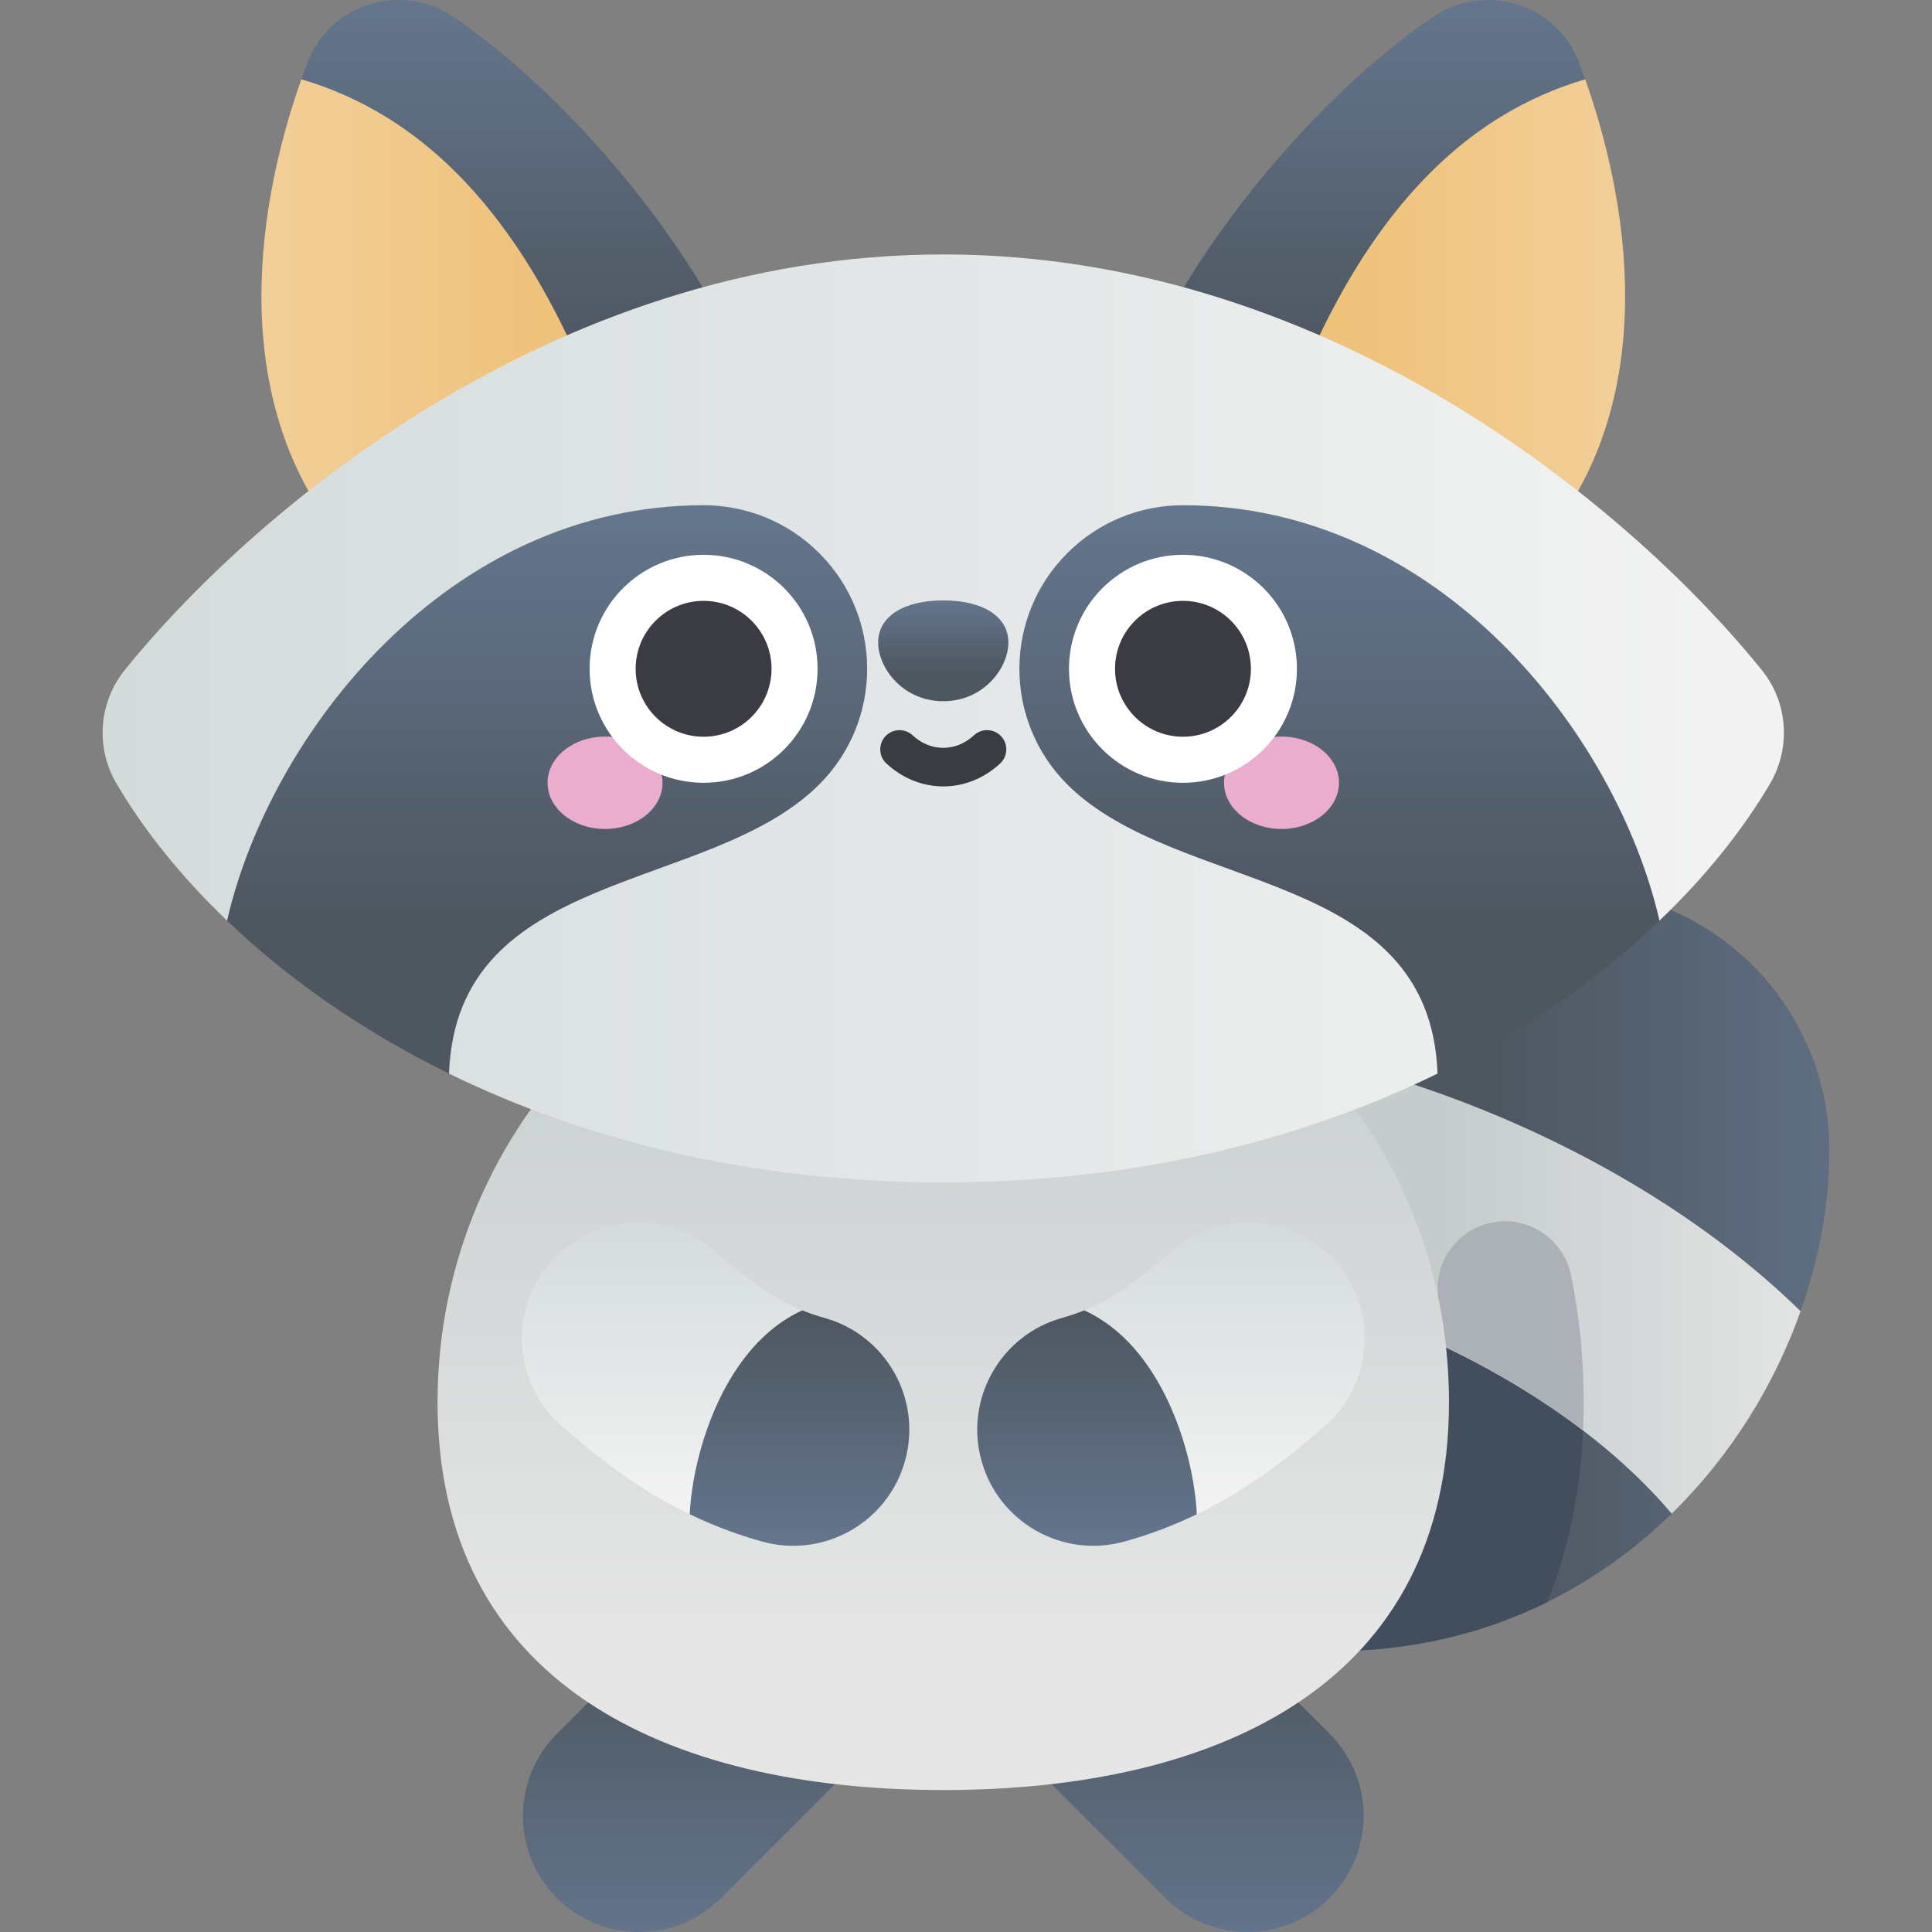<svg id="Capa_1" enable-background="new 0 0 502 502" height="512" viewBox="0 0 502 502" width="512" xmlns="http://www.w3.org/2000/svg" xmlns:xlink="http://www.w3.org/1999/xlink"><rect x="0" y="0" width="502" height="502" fill="#808080" stroke="none"/><linearGradient id="lg1"><stop offset="0" stop-color="#4e5660"/><stop offset="1" stop-color="#64768d"/></linearGradient><linearGradient id="SVGID_1_" gradientUnits="userSpaceOnUse" x1="386.384" x2="506.306" xlink:href="#lg1" y1="330.015" y2="330.015"/><linearGradient id="lg2"><stop offset="0" stop-color="#c5cccc"/><stop offset="1" stop-color="#e6e6e6"/></linearGradient><linearGradient id="SVGID_2_" gradientUnits="userSpaceOnUse" x1="374.269" x2="478.599" xlink:href="#lg2" y1="334.185" y2="334.185"/><linearGradient id="SVGID_3_" gradientUnits="userSpaceOnUse" x1="183.352" x2="183.352" xlink:href="#lg1" y1="424.797" y2="506.77"/><linearGradient id="SVGID_4_" gradientUnits="userSpaceOnUse" x1="306.838" x2="306.838" xlink:href="#lg1" y1="424.797" y2="506.77"/><linearGradient id="SVGID_5_" gradientUnits="userSpaceOnUse" x1="245.095" x2="245.095" xlink:href="#lg2" y1="241.843" y2="430.855"/><linearGradient id="lg3"><stop offset="0" stop-color="#efc27b"/><stop offset="1" stop-color="#f3d5a6"/></linearGradient><linearGradient id="SVGID_6_" gradientUnits="userSpaceOnUse" x1="140.69" x2="33.028" xlink:href="#lg3" y1="81.906" y2="81.906"/><linearGradient id="SVGID_7_" gradientUnits="userSpaceOnUse" x1="138.716" x2="138.716" xlink:href="#lg1" y1="91.238" y2=".89"/><linearGradient id="SVGID_8_" gradientTransform="matrix(-1 0 0 1 599.658 0)" gradientUnits="userSpaceOnUse" x1="250.158" x2="142.496" xlink:href="#lg3" y1="81.906" y2="81.906"/><linearGradient id="SVGID_9_" gradientTransform="matrix(-1 0 0 1 599.658 0)" gradientUnits="userSpaceOnUse" x1="248.185" x2="248.185" xlink:href="#lg1" y1="91.238" y2=".89"/><linearGradient id="lg4"><stop offset="0" stop-color="#d4dbdb"/><stop offset="1" stop-color="#f3f3f3"/></linearGradient><linearGradient id="SVGID_10_" gradientUnits="userSpaceOnUse" x1="26.671" x2="463.519" xlink:href="#lg4" y1="186.664" y2="186.664"/><linearGradient id="SVGID_11_" gradientUnits="userSpaceOnUse" x1="142.156" x2="142.156" xlink:href="#lg1" y1="238.9" y2="132.326"/><linearGradient id="SVGID_12_" gradientTransform="matrix(-1 0 0 1 690.19 0)" gradientUnits="userSpaceOnUse" x1="342.156" x2="342.156" xlink:href="#lg1" y1="238.9" y2="132.326"/><linearGradient id="SVGID_13_" gradientUnits="userSpaceOnUse" x1="172.046" x2="172.046" xlink:href="#lg4" y1="317.625" y2="393.442"/><linearGradient id="SVGID_14_" gradientUnits="userSpaceOnUse" x1="207.742" x2="207.742" xlink:href="#lg1" y1="340.476" y2="401.657"/><linearGradient id="SVGID_15_" gradientTransform="matrix(-1 0 0 1 599.658 0)" gradientUnits="userSpaceOnUse" x1="281.515" x2="281.515" xlink:href="#lg4" y1="317.625" y2="393.442"/><linearGradient id="SVGID_16_" gradientTransform="matrix(-1 0 0 1 599.658 0)" gradientUnits="userSpaceOnUse" x1="317.211" x2="317.211" xlink:href="#lg1" y1="340.476" y2="401.657"/><linearGradient id="SVGID_17_" gradientUnits="userSpaceOnUse" x1="245.095" x2="245.095" xlink:href="#lg1" y1="175.098" y2="156.193"/><g><path d="m434.362 393.29c-2.328-23.79 10.233-40.189 33.494-52.595 4.913-13.849 7.474-28.11 7.474-41.802 0-37.5-30.4-67.899-67.899-67.899s-67.899 30.4-67.899 67.899c0 73.534-9.414 129.242-9.414 129.242 43.816 4.869 79.314-10.488 104.244-34.845z" fill="url(#SVGID_1_)"/><path d="m385.322 318.293c-8.225 2.857-13.154 11.337-11.429 19.872 1.706 8.44 2.603 17.174 2.603 26.118 0 27.656-8.551 48.869-23.143 64.543 18.016-.961 34.328-5.465 48.726-12.574 6.224-15.602 9.417-33.015 9.417-51.969 0-11.221-1.12-22.184-3.25-32.787-2.1-10.448-12.857-16.7-22.924-13.203z" fill="#424e5e"/><path d="m399.566 294.575c-18.138-8.473-37.322-15.105-55.73-19.496-2.777 7.412-4.305 15.434-4.305 23.815 0 13.001-.295 25.441-.78 37.118 33.143 9.513 71.605 28.965 95.611 57.279 15.346-14.993 26.684-33.397 33.494-52.595-22.025-21.5-47.402-36.364-68.29-46.121z" fill="url(#SVGID_2_)"/><path d="m144.704 493.165c-11.78-11.781-11.78-30.88 0-42.66l34.636-34.636c11.782-11.78 30.882-11.78 42.66 0 11.78 11.781 11.78 30.88 0 42.66l-34.636 34.636c-11.78 11.779-30.879 11.781-42.66 0z" fill="url(#SVGID_3_)"/><path d="m302.826 493.165-34.636-34.636c-11.78-11.781-11.78-30.88 0-42.66 11.781-11.781 30.879-11.781 42.66 0l34.636 34.636c11.78 11.781 11.78 30.88 0 42.66-11.78 11.779-30.879 11.781-42.66 0z" fill="url(#SVGID_4_)"/><path d="m385.322 318.293c-8.225 2.857-13.154 11.337-11.429 19.872.793 3.926 1.404 7.918 1.839 11.962 12.41 5.964 24.583 13.166 35.595 21.564.111-2.443.169-4.911.169-7.408 0-11.221-1.12-22.184-3.25-32.787-2.099-10.448-12.857-16.7-22.924-13.203z" fill="#acb1b8"/><path d="m376.495 364.282c0-72.571-58.83-131.401-131.401-131.401s-131.401 58.83-131.401 131.401 58.83 100.829 131.401 100.829 131.401-28.258 131.401-100.829z" fill="url(#SVGID_5_)"/><path d="m161.95 125.194c-3.661-67.186-28.422-99.797-83.647-104.595-12.824 36.145-18.92 87.125 13.077 122.612z" fill="url(#SVGID_6_)"/><path d="m161.95 125.194 37.179-9.493c-4.873-34.67-45.367-87.031-81.353-111.34-13.485-9.11-32.047-3.371-37.857 11.83-.55 1.44-1.087 2.916-1.616 4.408 28.967 8.582 61.634 33.063 83.647 104.595z" fill="url(#SVGID_7_)"/><path d="m328.24 125.194c3.661-67.186 28.422-99.797 83.647-104.595 12.824 36.145 18.92 87.125-13.077 122.612z" fill="url(#SVGID_8_)"/><path d="m328.24 125.194-37.179-9.493c4.873-34.67 45.367-87.031 81.353-111.34 13.485-9.11 32.047-3.371 37.857 11.83.55 1.44 1.087 2.916 1.616 4.408-28.967 8.582-61.634 33.063-83.647 104.595z" fill="url(#SVGID_9_)"/><path d="m457.795 174.125c-31.126-38.715-109.717-108.012-212.7-108.012s-181.575 69.297-212.7 108.012c-6.778 8.431-7.601 20.156-2.123 29.485 6.924 11.791 16.544 23.947 28.725 35.601 19.306 0 45.658 6.846 57.674 39.744 34.565 16.928 77.634 28.259 128.424 28.259s93.859-11.331 128.424-28.259c12.017-32.898 38.368-39.744 57.674-39.744 12.181-11.654 21.801-23.81 28.725-35.601 5.478-9.329 4.656-21.054-2.123-29.485z" fill="url(#SVGID_10_)"/><path d="m182.816 131.276c-66.584 0-112.648 59.428-123.819 107.934 15.269 14.609 34.568 28.428 57.674 39.744 1.946-53.712 67.644-46.574 96.197-75.127 16.597-16.597 16.597-43.507 0-60.104-8.299-8.297-19.175-12.447-30.052-12.447z" fill="url(#SVGID_11_)"/><path d="m307.373 131.276c66.584 0 112.648 59.428 123.819 107.934-15.269 14.609-34.568 28.428-57.674 39.744-1.946-53.712-67.644-46.574-96.197-75.127-16.597-16.597-16.597-43.507 0-60.104 8.299-8.297 19.176-12.447 30.052-12.447z" fill="url(#SVGID_12_)"/><path d="m208.475 340.476c-7.023-2.867-13.876-7.528-22.792-15.356-12.518-10.99-31.578-9.751-42.57 2.767-10.991 12.52-9.752 31.579 2.767 42.57 9.05 7.945 19.783 16.429 33.331 22.984 16.409-9.456 28.531-36.189 29.264-52.965z" fill="url(#SVGID_13_)"/><path d="m214.132 342.408c-1.925-.532-3.797-1.172-5.657-1.932-20.195 9.165-28.477 36.85-29.263 52.966 5.75 2.782 11.998 5.224 18.856 7.118 16.081 4.442 32.679-5.011 37.108-21.045 4.436-16.058-4.986-32.671-21.044-37.107z" fill="url(#SVGID_14_)"/><path d="m281.714 340.476c7.023-2.867 13.876-7.528 22.792-15.356 12.518-10.99 31.578-9.751 42.57 2.767 10.991 12.52 9.752 31.579-2.767 42.57-9.05 7.945-19.783 16.429-33.331 22.984-16.408-9.456-28.531-36.189-29.264-52.965z" fill="url(#SVGID_15_)"/><path d="m276.058 342.408c1.925-.532 3.797-1.172 5.657-1.932 20.195 9.165 28.477 36.85 29.263 52.966-5.75 2.782-11.998 5.224-18.856 7.118-16.082 4.442-32.68-5.011-37.108-21.045-4.436-16.058 4.985-32.671 21.044-37.107z" fill="url(#SVGID_16_)"/><g><ellipse cx="157.209" cy="203.394" fill="#eaadcd" rx="14.936" ry="12.003"/><ellipse cx="332.98" cy="203.394" fill="#eaadcd" rx="14.936" ry="12.003"/><circle cx="182.816" cy="173.776" fill="#fff" r="29.618"/><circle cx="307.373" cy="173.776" fill="#fff" r="29.618"/><g fill="#3b3b44"><g><circle cx="182.816" cy="173.776" r="17.652"/><circle cx="307.374" cy="173.776" r="17.652"/></g><path d="m245.095 204.336c-5.248 0-10.495-1.984-14.776-5.954-2.025-1.877-2.145-5.041-.267-7.065 1.878-2.025 5.042-2.143 7.066-.267 4.697 4.354 11.257 4.354 15.954 0 2.023-1.879 5.187-1.759 7.066.267 1.877 2.024 1.758 5.189-.267 7.065-4.281 3.97-9.529 5.954-14.776 5.954z"/></g></g><path d="m262.012 166.938c0-6.701-6.506-10.931-16.917-10.931-10.41 0-16.917 4.231-16.917 10.931 0 6.701 6.507 15.266 16.917 15.266s16.917-8.566 16.917-15.266z" fill="url(#SVGID_17_)"/></g></svg>